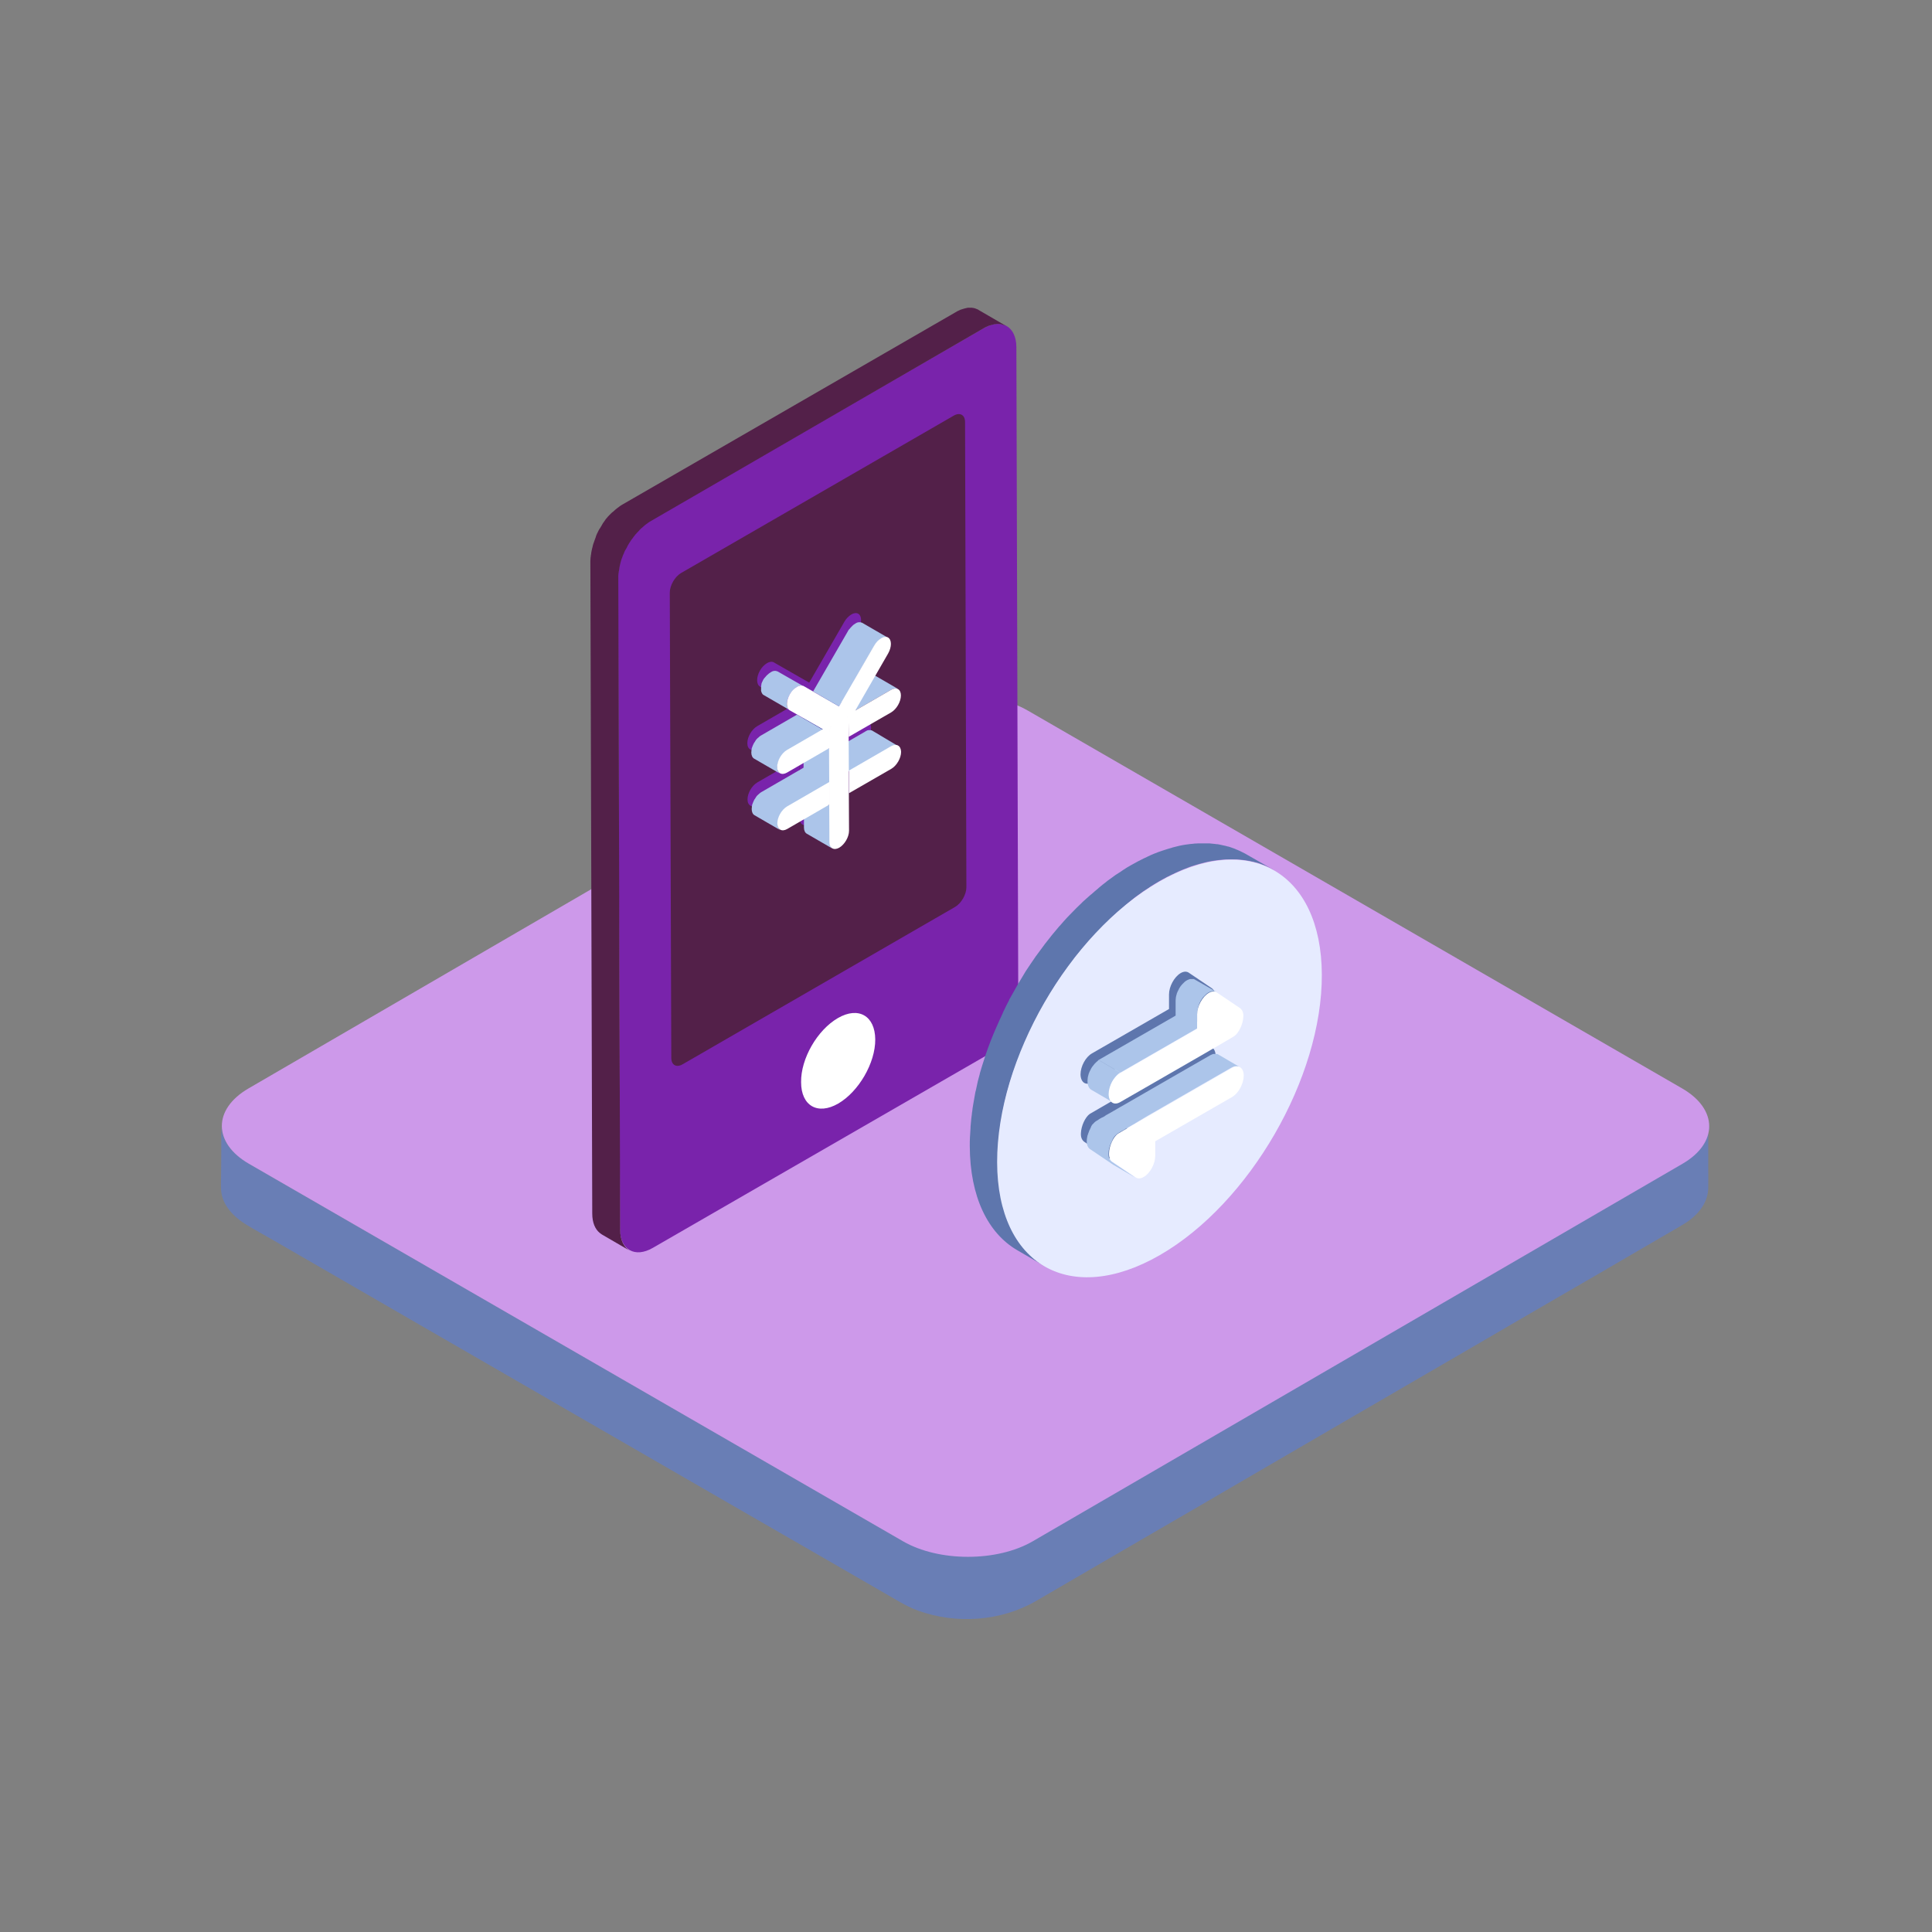 <!DOCTYPE svg PUBLIC "-//W3C//DTD SVG 1.1//EN" "http://www.w3.org/Graphics/SVG/1.1/DTD/svg11.dtd">
<!-- Uploaded to: SVG Repo, www.svgrepo.com, Transformed by: SVG Repo Mixer Tools -->
<svg width="800px" height="800px" viewBox="0 0 1024 1024" class="icon" version="1.1" xmlns="http://www.w3.org/2000/svg" fill="#000000">
<rect x="0" y="0" width="1024" height="1024" fill="#808080" stroke="none"/>
<g id="SVGRepo_bgCarrier" stroke-width="0"/>
<g id="SVGRepo_tracerCarrier" stroke-linecap="round" stroke-linejoin="round"/>
<g id="SVGRepo_iconCarrier">
<path d="M905.8 598.4c-1.1 11-11.2 16.5-19.8 21.5-8 4.6-16 9.3-23.9 13.9-12.8 7.4-25.5 14.8-38.3 22.2-16 9.3-31.9 18.6-47.9 27.8-17.6 10.2-35.2 20.5-52.9 30.7-17.7 10.3-35.4 20.6-53.2 30.9-16.3 9.5-32.5 18.9-48.8 28.4-13.3 7.7-26.5 15.4-39.8 23.1-8.7 5-17.4 10.1-26.1 15.1-6.6 3.8-12.8 7.6-20.3 9.8-19.5 5.6-41.1 3.7-58.7-6.5-6.3-3.7-12.7-7.3-19-11-11.6-6.7-23.1-13.3-34.7-20-15.2-8.8-30.4-17.6-45.6-26.3-17.3-10-34.7-20-52-30-17.9-10.3-35.8-20.7-53.7-31-16.9-9.8-33.8-19.5-50.8-29.3l-43.2-24.9c-10.3-6-20.7-11.9-31-17.9-4.7-2.7-9.4-5.4-14.1-8.2-7.4-4.3-14.7-11.1-14.7-20.3 0 8.4 0 16.8-0.1 25.3 0 3-0.2 6.1 0 9.2 0.6 8.1 7 14.4 13.7 18.4 4.1 2.5 8.3 4.8 12.5 7.2 10.8 6.2 21.6 12.5 32.4 18.7 15.6 9 31.1 18 46.7 27 18.5 10.7 37.1 21.4 55.6 32.1 19.3 11.2 38.6 22.3 58 33.5 18.4 10.6 36.7 21.2 55.1 31.8 15.3 8.8 30.5 17.6 45.8 26.4 10.3 6 20.7 11.9 31 17.9 6 3.4 11.9 7.3 18.4 9.7 20.3 7.4 44.1 5.8 62.8-5.1 7.1-4.1 14.2-8.3 21.3-12.4 13.1-7.6 26.2-15.2 39.2-22.8 17.1-9.9 34.1-19.8 51.2-29.8 19.1-11.1 38.2-22.2 57.2-33.3l57.3-33.3c17.1-10 34.2-19.9 51.4-29.9 13.3-7.7 26.6-15.4 39.9-23.2 7.3-4.3 14.7-8.5 22-12.8 2.2-1.3 4.5-2.6 6.6-4.1 5.6-4.2 10-10 10.1-17.3 0.1-3.7 0-7.3 0-11 0-7.3 0-14.7 0.1-22 0.4 0.8 0.4 1.3 0.3 1.8 0 0.3 0-0.2 0 0zM905.9 596.8z" fill="#697EB5"/>
<path d="M891.6 576.9c19 11 19.1 28.9 0.2 39.9L547.4 816.9c-18.9 11-49.8 11-68.8 0L131.9 616.8c-19-11-19.1-28.9-0.2-39.9l344.4-200.2c18.9-11 49.8-11 68.8 0l346.7 200.2z" fill="#cd99ea"/>
<path d="M521.3 174c9.5-5.5 17.3-1 17.4 9.9l1 345.8c0 10.9-7.7 24.4-17.2 29.9L346 661.4c-9.5 5.5-17.3 1-17.4-9.9l-1-345.8c0-10.9 7.7-24.4 17.3-29.9L521.3 174z" fill="#7923AB"/>
<path d="M505.5 220.3c3.3-1.9 6-0.4 6 3.4l0.7 246.6c0 3.8-2.7 8.5-6 10.4l-144.4 83.4c-3.3 1.9-6 0.4-6-3.4l-0.8-246.6c0-3.8 2.7-8.5 6-10.4l144.5-83.4z" fill="#532049"/>
<path d="M525.3 172.3c0.3-0.1 0.5-0.2 0.8-0.2 0.2-0.1 0.5-0.1 0.7-0.2 0.3-0.1 0.6-0.1 0.9-0.1 0.2 0 0.3 0 0.5-0.1h1.3c0.4 0 0.9 0.1 1.3 0.2 0.1 0 0.2 0 0.3 0.1 0.3 0.1 0.6 0.2 1 0.3 0.1 0 0.2 0.1 0.3 0.1 0.4 0.2 0.8 0.3 1.1 0.5l-14.8-8.6s-0.1 0-0.1-0.1c-0.3-0.2-0.6-0.3-0.9-0.4-0.1 0-0.1 0-0.2-0.1-0.1 0-0.2-0.1-0.3-0.1-0.2-0.1-0.3-0.1-0.5-0.2-0.2 0-0.3-0.1-0.5-0.1-0.1 0-0.2-0.1-0.3-0.1h-0.2c-0.3-0.1-0.7-0.1-1.1-0.1H513.1c-0.2 0-0.3 0-0.5 0.1-0.2 0-0.3 0-0.5 0.1-0.1 0-0.3 0.1-0.4 0.1-0.2 0-0.5 0.1-0.7 0.2-0.1 0-0.3 0-0.4 0.1-0.1 0-0.3 0.1-0.4 0.1-0.4 0.1-0.8 0.3-1.2 0.4-0.1 0.1-0.3 0.1-0.4 0.2-0.1 0-0.2 0.1-0.2 0.1-0.7 0.3-1.4 0.6-2.1 1.1L330.1 267.3c-0.6 0.3-1.1 0.7-1.6 1-0.2 0.1-0.3 0.3-0.5 0.4-0.4 0.3-0.7 0.5-1.1 0.8-0.2 0.2-0.4 0.3-0.6 0.5-0.3 0.3-0.7 0.6-1 0.9-0.2 0.2-0.4 0.4-0.6 0.5-0.1 0.1-0.2 0.2-0.4 0.3-0.1 0.1-0.2 0.3-0.4 0.4l-1.2 1.2c-0.1 0.1-0.2 0.3-0.4 0.4-0.1 0.1-0.2 0.2-0.3 0.4-0.2 0.3-0.5 0.5-0.7 0.8-0.1 0.2-0.3 0.3-0.4 0.5-0.1 0.2-0.2 0.3-0.3 0.5-0.2 0.2-0.3 0.4-0.5 0.7-0.1 0.1-0.2 0.3-0.3 0.4-0.2 0.3-0.4 0.5-0.5 0.8-0.1 0.2-0.2 0.3-0.3 0.5 0 0.1-0.1 0.1-0.1 0.2l-0.9 1.5s0 0.1-0.1 0.1c-0.1 0.1-0.1 0.2-0.2 0.3-0.2 0.4-0.4 0.7-0.6 1.1-0.1 0.2-0.2 0.3-0.2 0.5-0.1 0.2-0.2 0.4-0.3 0.5-0.1 0.2-0.2 0.3-0.2 0.5-0.2 0.4-0.4 0.8-0.5 1.2 0 0.1-0.1 0.2-0.1 0.3v0.1c-0.2 0.5-0.4 1-0.6 1.6 0 0.1-0.1 0.2-0.1 0.3-0.1 0.2-0.1 0.4-0.2 0.6-0.1 0.3-0.2 0.5-0.3 0.8-0.1 0.2-0.1 0.4-0.2 0.6-0.1 0.2-0.1 0.5-0.2 0.7 0 0.2-0.1 0.3-0.1 0.5-0.1 0.3-0.1 0.5-0.2 0.8-0.1 0.3-0.2 0.6-0.2 0.9 0 0.1-0.1 0.2-0.1 0.3 0 0.2-0.1 0.4-0.1 0.6-0.1 0.5-0.2 0.9-0.2 1.4 0 0.1-0.1 0.3-0.1 0.4 0 0.3-0.1 0.6-0.1 0.8 0 0.2 0 0.4-0.1 0.6 0 0.6-0.1 1.3-0.1 1.9l1 345.8c0 4.8 1.5 8.3 4 10.3 0.4 0.3 0.7 0.5 1.1 0.8l14.8 8.6c-3.1-1.8-5.1-5.6-5.1-11.1l-1-345.8c0-0.6 0-1.3 0.1-1.9 0-0.2 0-0.4 0.1-0.6 0-0.4 0.1-0.8 0.2-1.2 0.1-0.4 0.1-0.9 0.2-1.4 0.1-0.3 0.1-0.6 0.2-1 0.1-0.3 0.1-0.6 0.2-0.9l0.3-1.2c0.1-0.2 0.1-0.5 0.2-0.7 0.1-0.5 0.3-0.9 0.5-1.4 0.1-0.2 0.1-0.4 0.2-0.6 0.2-0.6 0.5-1.3 0.8-1.9 0-0.1 0.1-0.2 0.1-0.3 0.2-0.6 0.5-1.1 0.8-1.6 0.1-0.2 0.2-0.3 0.3-0.5 0.3-0.5 0.6-1.1 0.8-1.6 0.1-0.1 0.1-0.2 0.2-0.3 0.3-0.6 0.7-1.2 1.1-1.8 0.1-0.2 0.2-0.3 0.3-0.5l0.9-1.2c0.2-0.2 0.3-0.4 0.5-0.7 0.3-0.3 0.5-0.7 0.8-1 0.2-0.3 0.4-0.6 0.7-0.8 0.2-0.3 0.4-0.5 0.7-0.8 0.4-0.4 0.8-0.8 1.1-1.2l0.7-0.7c0.2-0.2 0.4-0.4 0.6-0.5 0.3-0.3 0.7-0.6 1-0.9 0.2-0.2 0.4-0.3 0.6-0.5 0.4-0.3 0.7-0.6 1.1-0.8 0.2-0.1 0.3-0.3 0.5-0.4 0.5-0.4 1.1-0.7 1.6-1L521.3 174c0.7-0.4 1.4-0.8 2.2-1.1 0.2-0.1 0.5-0.2 0.7-0.3 0.3-0.1 0.7-0.2 1.1-0.3z" fill="#532049"/>
<path d="M444.1 539.6c10.9-6.3 19.7-1.2 19.8 11.3s-8.8 27.7-19.6 34c-10.9 6.3-19.7 1.2-19.7-11.3-0.2-12.5 8.6-27.7 19.5-34z" fill="#FFFFFF"/>
<path d="M456.5 382.9l-22.4 12.9v12l22.4-12.9c2.9-1.7 5.2-5.7 5.2-9s-2.3-4.6-5.2-3z" fill="#7923AB"/>
<path d="M434.1 370.2v7.7l22.4-12.9c2.9-1.7 5.2-5.7 5.2-9s-2.3-4.6-5.2-3l-19 11 17.4-30.2c2-3.5 2-7.3 0-8.5-1-0.6-2.4-0.4-3.7 0.4-1.3 0.8-2.7 2.1-3.7 3.9l-18.6 32.2-18.7-10.7c-1-0.6-2.4-0.4-3.7 0.4-1.3 0.8-2.7 2.1-3.7 3.9-2 3.5-2 7.3 0 8.5l17.5 10-19 11c-2.9 1.7-5.2 5.7-5.2 9s2.4 4.6 5.2 3l22.3-12.9 0.1 18v12l0.1 19.7c0 3.3 2.4 4.6 5.2 3 2.9-1.7 5.2-5.7 5.2-9l-0.1-19.7v-12l-0.1-18 0.1-7.8z m-10.4 6c0-1.7 0.6-3.5 1.5-5.1-1 1.6-1.5 3.4-1.5 5.1z m8.9-9.4c0.7 0.4 1.2 1.2 1.4 2.2-0.2-1-0.7-1.8-1.4-2.2z" fill="#7923AB"/>
<path d="M401.4 414.7c-2.9 1.7-5.2 5.7-5.2 9s2.4 4.6 5.2 3l22.3-12.9v-12l-22.3 12.9z" fill="#7923AB"/>
<path d="M450 420.4l-13.8-8v-12l13.8 8zM439.6 426.4l-13.8-8v-12l13.7 8.1zM449.9 390.5l-13.8-8v-7.8l13.8 8.1z" fill="#7923AB"/>
<path d="M449.9 382.8l-13.8-8c0-1.7-0.6-2.8-1.5-3.4l13.8 8c0.9 0.5 1.5 1.7 1.5 3.4" fill="#212185"/>
<path d="M449 379l-13.8-8 4.2-2.4 13.8 8z" fill="#3737DB"/>
<path d="M449.9 382.8l-13.8-8c0-1.7-0.6-2.8-1.5-3.4l13.8 8c0.9 0.5 1.5 1.7 1.5 3.4" fill="#212185"/>
<path d="M448.4 379.4l-13.8-8 0.6-0.4 13.8 8z" fill="#3737DB"/>
<path d="M449 379l-13.8-8c-0.1-1.4-0.6-2.5-1.5-3l13.8 8c0.9 0.6 1.4 1.7 1.5 3" fill="#212185"/>
<path d="M439.5 396.5l-13.8-8v-7.7l13.8 8z" fill="#7923AB"/>
<path d="M444.7 379.8l-13.8-8c0.2-0.1 0.5-0.3 0.7-0.4l13.8 8c-0.2 0.1-0.5 0.2-0.7 0.4" fill="#3333CC"/>
<path d="M445.4 379.4l-13.8-8c0.2-0.1 0.4-0.2 0.6-0.2l13.8 8c-0.2 0.1-0.4 0.1-0.6 0.2" fill="#3232C7"/>
<path d="M446 379.2l-13.8-8c0.2 0 0.3-0.1 0.5-0.1l13.8 8c-0.2 0-0.3 0.1-0.5 0.1" fill="#3131C2"/>
<path d="M446.5 379.1l-13.8-8h0.4l13.8 8h-0.4" fill="#2F2FBD"/>
<path d="M446.9 379.1l-13.8-8h0.3l13.8 8h-0.3" fill="#2E2EB8"/>
<path d="M447.2 379.1l-13.8-8h0.3l13.8 8h-0.3" fill="#2D2DB3"/>
<path d="M447.5 379.1l-13.8-8c0.1 0 0.2 0 0.3 0.1l13.8 8c-0.1-0.1-0.2-0.1-0.3-0.1" fill="#2C2CAD"/>
<path d="M447.8 379.2l-13.8-8c0.1 0 0.2 0.1 0.3 0.1l13.8 8c-0.1-0.1-0.2-0.1-0.3-0.1" fill="#2A2AA8"/>
<path d="M448.1 379.3l-13.8-8c0.1 0 0.2 0.1 0.3 0.1l13.8 8c-0.1-0.1-0.2-0.1-0.3-0.1" fill="#2929A3"/>
<path d="M448.3 379.4l-13.8-8 13.8 8c0.1 0 0.1 0 0 0" fill="#28289E"/>
<path d="M439.5 388.8l-13.8-8c0-0.3 0-0.7 0.1-1l13.8 8c-0.1 0.3-0.1 0.6-0.1 1" fill="#212185"/>
<path d="M439.5 387.8l-13.8-8c0-0.2 0.1-0.5 0.1-0.7l13.8 8c0 0.2 0 0.4-0.1 0.7" fill="#23238A"/>
<path d="M439.7 387l-13.8-8c0-0.2 0.1-0.4 0.1-0.6l13.8 8c0 0.2-0.1 0.4-0.1 0.6" fill="#24248F"/>
<path d="M439.8 386.4l-13.8-8c0-0.2 0.1-0.4 0.2-0.5l13.8 8c-0.1 0.2-0.1 0.4-0.2 0.5" fill="#252594"/>
<path d="M440 385.9l-13.8-8c0.1-0.2 0.1-0.3 0.2-0.5l13.8 8c-0.1 0.2-0.2 0.3-0.2 0.5" fill="#262699"/>
<path d="M440.2 385.4l-13.8-8c0.1-0.2 0.1-0.3 0.2-0.5l13.8 8c-0.1 0.2-0.2 0.4-0.2 0.5" fill="#28289E"/>
<path d="M440.3 384.9l-13.8-8c0.1-0.2 0.1-0.3 0.2-0.5l13.8 8c0 0.2-0.1 0.4-0.2 0.5" fill="#2929A3"/>
<path d="M440.6 384.5l-13.8-8c0.1-0.1 0.1-0.3 0.2-0.4l13.8 8c-0.1 0.1-0.2 0.2-0.2 0.4" fill="#2A2AA8"/>
<path d="M440.8 384.1l-13.8-8c0.1-0.1 0.1-0.3 0.2-0.4l13.8 8c-0.1 0.1-0.2 0.2-0.2 0.4" fill="#2C2CAD"/>
<path d="M441 383.6l-13.8-8c0.1-0.1 0.2-0.3 0.3-0.4l13.8 8c-0.1 0.1-0.2 0.3-0.3 0.4" fill="#2D2DB3"/>
<path d="M441.3 383.2l-13.8-8c0.1-0.2 0.2-0.3 0.3-0.5l13.8 8c-0.1 0.2-0.2 0.3-0.3 0.5" fill="#2E2EB8"/>
<path d="M441.6 382.7l-13.8-8c0.1-0.2 0.2-0.3 0.3-0.5l13.8 8c-0.1 0.2-0.2 0.4-0.3 0.5" fill="#2F2FBD"/>
<path d="M441.9 382.2l-13.8-8c0.1-0.2 0.3-0.3 0.4-0.5l13.8 8c-0.1 0.2-0.2 0.4-0.4 0.5" fill="#3131C2"/>
<path d="M442.4 381.7l-13.8-8 0.6-0.6 13.8 8c-0.3 0.2-0.4 0.4-0.6 0.6" fill="#3232C7"/>
<path d="M442.9 381.1l-13.8-8c0.5-0.5 1.1-1 1.7-1.4l13.8 8c-0.5 0.4-1.1 0.9-1.7 1.4" fill="#3333CC"/>
<path d="M444.7 374.4l-13.8-8 2.8 1.6 13.8 8z" fill="#28289E"/>
<path d="M436.1 386.5l-13.8-8 4.9-2.9 13.8 8.1z" fill="#3737DB"/>
<path d="M462.2 387.2c0-0.1 0-0.1 0 0-0.1-0.1-0.2-0.1-0.3-0.1-0.1 0-0.2-0.1-0.3-0.1h-0.2-0.7-0.1H460.3c-0.1 0-0.3 0.1-0.5 0.1-0.1 0-0.1 0-0.2 0.1-0.1 0-0.1 0-0.2 0.1-0.1 0-0.2 0-0.2 0.1-0.2 0.1-0.5 0.2-0.7 0.4l-19 11v-2l-10.3-6 7-4-13.8-8-19 11c-0.3 0.2-0.7 0.4-1 0.7l-0.3 0.3c-0.2 0.1-0.3 0.3-0.5 0.4l-0.2 0.2-0.2 0.2-0.2 0.2c-0.1 0.2-0.3 0.3-0.4 0.5 0 0.1-0.1 0.1-0.1 0.2 0 0 0 0.1-0.1 0.1 0 0.1-0.1 0.1-0.1 0.2-0.1 0.1-0.2 0.3-0.3 0.5-0.1 0.1-0.2 0.3-0.3 0.4-0.1 0.1-0.1 0.3-0.2 0.4-0.1 0.1-0.2 0.3-0.2 0.4-0.1 0.1-0.1 0.3-0.2 0.4-0.1 0.2-0.1 0.3-0.2 0.5s-0.1 0.3-0.2 0.5c0 0.1 0 0.2-0.1 0.2v0.1c0 0.1 0 0.1-0.1 0.2-0.1 0.2-0.1 0.4-0.1 0.6 0 0.1 0 0.2-0.1 0.4v0.4c0 0.3-0.1 0.7-0.1 1 0 1.6 0.6 2.8 1.5 3.3l13.8 8c-0.9-0.5-1.5-1.7-1.5-3.3 0-0.4 0-0.8 0.1-1.2v-0.2c0.1-0.4 0.2-0.8 0.3-1.1v-0.1c0.1-0.4 0.3-0.8 0.5-1.2l0.6-1.2c0.2-0.4 0.5-0.8 0.7-1.1 0 0 0-0.1 0.1-0.1 0.2-0.3 0.5-0.6 0.8-0.9l0.2-0.2c0.2-0.2 0.4-0.4 0.7-0.6l0.3-0.3c0.3-0.3 0.6-0.5 1-0.7l8.6-5v14l5.1 2.9-5.1-2.9-22.3 12.9c-0.3 0.2-0.7 0.4-1 0.7l-0.3 0.3c-0.2 0.1-0.3 0.3-0.5 0.4l-0.2 0.2-0.2 0.2-0.2 0.2c-0.1 0.2-0.3 0.3-0.4 0.5 0 0.1-0.1 0.1-0.1 0.2 0 0 0 0.1-0.1 0.1 0 0.1-0.1 0.1-0.1 0.2-0.1 0.1-0.2 0.3-0.3 0.5-0.1 0.1-0.2 0.3-0.3 0.4-0.1 0.1-0.1 0.2-0.2 0.4-0.1 0.1-0.2 0.3-0.2 0.4-0.1 0.1-0.1 0.3-0.2 0.4-0.1 0.2-0.1 0.3-0.2 0.5s-0.1 0.3-0.2 0.5c0 0.1 0 0.2-0.1 0.2v0.1c0 0.1 0 0.1-0.1 0.2-0.1 0.2-0.1 0.4-0.1 0.6 0 0.1 0 0.2-0.1 0.4v0.4c0 0.3-0.1 0.7-0.1 1 0 1.6 0.6 2.8 1.5 3.3l13.8 8c-0.9-0.5-1.5-1.7-1.5-3.3 0-0.4 0-0.8 0.1-1.2v-0.2c0.1-0.4 0.2-0.8 0.3-1.1v-0.1c0.1-0.4 0.3-0.8 0.5-1.2l0.6-1.2c0.2-0.4 0.5-0.8 0.7-1.1 0 0 0-0.1 0.1-0.1 0.2-0.3 0.5-0.6 0.8-0.9l0.2-0.2c0.2-0.2 0.4-0.4 0.7-0.6l0.3-0.3c0.3-0.3 0.6-0.5 1-0.7l8.6-5v15.7c0 1.6 0.6 2.8 1.5 3.3l13.8 8c-0.9-0.5-1.5-1.7-1.5-3.3l-0.1-19.7-10.4-6 10.3-6v-12.1l10.5 6.1 22.4-12.9c0.3-0.2 0.6-0.3 1-0.4 0.1 0 0.1 0 0.2-0.1 0.3-0.1 0.6-0.2 0.9-0.2h0.9c0.3 0.1 0.5 0.2 0.7 0.3l-14.1-8.4zM403.5 366.5c0 0.1 0.1 0.3 0.1 0.4l0.3 0.6c0.1 0.1 0.1 0.2 0.2 0.3 0.2 0.3 0.4 0.5 0.7 0.6l13.8 8c-0.3-0.2-0.5-0.4-0.7-0.6-0.1-0.1-0.1-0.2-0.2-0.3l-0.3-0.6c0-0.1-0.1-0.3-0.1-0.4-0.1-0.2-0.1-0.5-0.1-0.8v-0.4-0.9-0.4-0.2c0.1-0.4 0.1-0.7 0.3-1.1v-0.1c0.1-0.4 0.3-0.8 0.5-1.3 0.2-0.4 0.4-0.9 0.7-1.3 0.2-0.4 0.5-0.8 0.8-1.2 0 0 0-0.1 0.1-0.1 0.3-0.3 0.5-0.6 0.8-0.9l0.2-0.2 0.6-0.6 0.3-0.3c0.3-0.2 0.6-0.5 0.9-0.6 0.3-0.2 0.6-0.3 0.9-0.4 0.1 0 0.1 0 0.2-0.1 0.3-0.1 0.6-0.2 0.8-0.2h1c0.3 0.1 0.6 0.1 0.8 0.3l18.7 10.7 1.2-2.1 7.3 4.3 19-11c0.3-0.2 0.6-0.3 1-0.4 0.1 0 0.1 0 0.2-0.1 0.3-0.1 0.6-0.2 0.9-0.2h0.9c0.3 0.1 0.5 0.2 0.8 0.3l-13.8-8c-0.1 0-0.2-0.1-0.3-0.1-0.1 0-0.2-0.1-0.3-0.1h-0.2-0.7-0.1H460.4c-0.1 0-0.3 0.1-0.5 0.1-0.1 0-0.1 0-0.2 0.1-0.1 0-0.1 0-0.2 0.1-0.1 0-0.2 0-0.2 0.1-0.2 0.1-0.5 0.2-0.7 0.4l-6.1 3.5 10.9-18.9c0.2-0.4 0.5-0.8 0.8-1.2 0 0 0-0.1 0.1-0.1 0.3-0.3 0.5-0.6 0.8-0.9l0.2-0.2 0.6-0.6 0.3-0.3c0.3-0.2 0.6-0.5 0.9-0.6 0.3-0.2 0.6-0.3 0.9-0.4 0.1 0 0.1 0 0.2-0.1 0.3-0.1 0.6-0.2 0.8-0.2h1c0.3 0.1 0.6 0.1 0.8 0.3l-13.8-8c-0.1 0-0.2-0.1-0.3-0.1-0.1 0-0.2-0.1-0.3-0.1-0.1 0-0.2 0-0.3-0.1h-0.8-0.1-0.1c-0.2 0-0.3 0.1-0.5 0.1-0.1 0-0.2 0.1-0.3 0.1-0.1 0-0.1 0-0.2 0.1-0.1 0-0.1 0-0.2 0.1-0.2 0.1-0.5 0.2-0.7 0.4l-0.9 0.6-0.3 0.3c-0.2 0.1-0.3 0.3-0.5 0.5l-0.1 0.1-0.2 0.2-0.3 0.3c-0.1 0.2-0.3 0.3-0.4 0.5l-0.1 0.1s0 0.1-0.1 0.1c-0.1 0.1-0.1 0.2-0.2 0.2-0.1 0.1-0.2 0.3-0.3 0.4-0.1 0.1-0.2 0.3-0.3 0.4v0.1l-18.6 32.2-18.7-10.7c-0.1 0-0.2-0.1-0.3-0.1-0.1 0-0.2-0.1-0.3-0.1-0.1 0-0.2 0-0.3-0.1h-0.8-0.1-0.1c-0.2 0-0.3 0.1-0.5 0.1-0.1 0-0.2 0.1-0.3 0.1-0.1 0-0.1 0-0.2 0.1-0.1 0-0.1 0-0.2 0.1-0.2 0.1-0.5 0.2-0.7 0.4l-0.9 0.6-0.3 0.3c-0.2 0.1-0.3 0.3-0.5 0.4l-0.1 0.1-0.2 0.2-0.3 0.3c-0.1 0.2-0.3 0.3-0.4 0.5l-0.1 0.1s0 0.1-0.1 0.1c-0.1 0.1-0.1 0.2-0.2 0.2-0.1 0.1-0.2 0.3-0.3 0.4-0.1 0.1-0.2 0.3-0.3 0.4-0.1 0.1-0.2 0.3-0.2 0.4-0.1 0.1-0.2 0.3-0.2 0.4-0.1 0.1-0.1 0.3-0.2 0.4-0.1 0.1-0.1 0.3-0.2 0.4-0.1 0.2-0.1 0.3-0.2 0.5 0 0.1-0.1 0.2-0.1 0.3v0.2c-0.1 0.2-0.1 0.4-0.1 0.6 0 0.1 0 0.3-0.1 0.4v1.9c-0.1 0.5 0 0.8 0.1 1z" fill="#ACC5EA"/>
<path d="M472.3 395.5L450 408.4v12l22.4-12.9c2.9-1.7 5.2-5.7 5.2-9-0.1-3.3-2.4-4.6-5.3-3z" fill="#FFFFFF"/>
<path d="M449.9 382.8v7.7l22.4-12.9c2.9-1.7 5.2-5.7 5.2-9s-2.3-4.6-5.2-3l-19 11 17.4-30.2c2-3.5 2-7.3 0-8.5-1-0.6-2.4-0.4-3.7 0.4-1.3 0.8-2.7 2.1-3.7 3.9l-18.6 32.2-18.7-10.7c-1-0.6-2.4-0.4-3.7 0.4-1.3 0.8-2.7 2.1-3.7 3.9-2 3.5-2 7.3 0 8.5l17.5 10-19 11c-2.9 1.7-5.2 5.7-5.2 9s2.4 4.6 5.2 3l22.3-12.9 0.1 18v12l0.1 19.7c0 3.3 2.4 4.6 5.2 3 2.9-1.7 5.2-5.7 5.2-9l-0.1-19.7v-12l-0.1-18 0.1-7.8z m-10.4 6c0-1.7 0.6-3.5 1.5-5.1-0.9 1.6-1.5 3.4-1.5 5.1z m8.9-9.4c0.7 0.4 1.2 1.2 1.4 2.2-0.2-1-0.7-1.8-1.4-2.2z" fill="#FFFFFF"/>
<path d="M417.2 427.4c-2.9 1.7-5.2 5.7-5.2 9s2.4 4.6 5.2 3l22.3-12.9v-12l-22.3 12.9z" fill="#FFFFFF"/>
<path d="M660.6 452.8c-0.2-0.1-0.3-0.2-0.5-0.3l-2.4-1.2-0.6-0.3c-0.5-0.2-0.9-0.4-1.4-0.6-0.3-0.1-0.6-0.2-0.9-0.4-0.3-0.1-0.5-0.2-0.8-0.3-0.9-0.3-1.9-0.7-2.9-1h-0.2c-0.9-0.3-1.9-0.5-2.9-0.7-0.3-0.1-0.6-0.1-0.9-0.2-0.3-0.1-0.6-0.1-0.9-0.2-0.5-0.1-1.1-0.2-1.7-0.2-0.2 0-0.4-0.1-0.7-0.1-0.9-0.1-1.9-0.2-2.9-0.3H635.2c-0.5 0-1.1 0.1-1.6 0.1-0.4 0-0.8 0-1.1 0.1-1.2 0.1-2.3 0.2-3.5 0.4h-0.1c-1.3 0.2-2.6 0.4-3.9 0.7l-1.2 0.3-2.4 0.6c-0.1 0-0.2 0.1-0.2 0.1-1.5 0.4-3.1 0.9-4.6 1.4l-0.9 0.3c-1.3 0.4-2.5 0.9-3.8 1.4-0.2 0.1-0.3 0.1-0.5 0.2-1 0.4-2.1 0.9-3.1 1.4-0.1 0.1-0.3 0.1-0.4 0.2-1.2 0.5-2.3 1.1-3.5 1.7-0.3 0.2-0.7 0.4-1 0.5-1.3 0.7-2.6 1.4-4 2.2-1.4 0.8-2.8 1.6-4.1 2.5-0.4 0.3-0.9 0.6-1.3 0.9-0.9 0.6-1.8 1.2-2.8 1.8-0.5 0.4-1 0.7-1.5 1.1-0.8 0.6-1.7 1.2-2.5 1.8l-1.5 1.2c-0.8 0.6-1.7 1.3-2.5 2-0.5 0.4-1 0.8-1.4 1.2-1 0.8-1.9 1.6-2.8 2.4-0.3 0.3-0.7 0.6-1.1 0.9-1.3 1.1-2.5 2.3-3.8 3.4-0.3 0.2-0.5 0.5-0.8 0.8-0.8 0.8-1.7 1.6-2.5 2.4l-0.4 0.4c-1.5 1.5-2.9 3-4.4 4.5-0.1 0.1-0.1 0.2-0.2 0.2-1.4 1.5-2.7 3-4 4.5l-0.4 0.4-1.5 1.8c-0.5 0.6-1.1 1.3-1.6 1.9-0.7 0.8-1.3 1.6-2 2.5-0.5 0.6-1 1.3-1.5 1.9-0.1 0.1-0.2 0.2-0.3 0.4-0.2 0.2-0.3 0.4-0.5 0.6-1.6 2.1-3.2 4.3-4.8 6.5-0.2 0.2-0.3 0.4-0.5 0.7-0.1 0.1-0.1 0.2-0.2 0.3-1.5 2.1-2.9 4.3-4.4 6.5-0.1 0.2-0.3 0.4-0.4 0.6-0.2 0.3-0.4 0.6-0.6 1-1.1 1.8-2.2 3.6-3.3 5.5-0.2 0.3-0.4 0.6-0.5 0.9-0.1 0.1-0.1 0.2-0.2 0.3-1.2 2.1-2.4 4.2-3.6 6.4-0.1 0.2-0.2 0.3-0.3 0.5-0.2 0.4-0.4 0.7-0.5 1.1-0.9 1.7-1.8 3.4-2.6 5.2-0.2 0.4-0.4 0.7-0.5 1.1-0.1 0.2-0.2 0.4-0.3 0.7-1 2.2-2.1 4.4-3 6.6 0 0.1-0.1 0.1-0.1 0.2-0.1 0.2-0.2 0.5-0.3 0.7-0.9 2-1.7 4-2.5 6-0.1 0.3-0.3 0.6-0.4 1-0.1 0.3-0.2 0.5-0.3 0.8-0.9 2.4-1.8 4.8-2.6 7.2v0.1c-0.5 1.6-1 3.2-1.5 4.7-0.1 0.4-0.3 0.9-0.4 1.3-0.3 0.9-0.5 1.8-0.8 2.7-0.1 0.3-0.1 0.6-0.2 0.9-0.2 0.7-0.4 1.5-0.6 2.2-0.3 1-0.5 2-0.7 3-0.2 0.8-0.3 1.5-0.5 2.3-0.1 0.5-0.2 1-0.4 1.6-0.1 0.4-0.1 0.7-0.2 1.1-0.2 1.1-0.4 2.3-0.6 3.4-0.1 0.8-0.3 1.6-0.4 2.3-0.2 1.2-0.4 2.3-0.5 3.5-0.1 0.5-0.2 1.1-0.2 1.6 0 0.2-0.1 0.5-0.1 0.7-0.1 0.5-0.1 1.1-0.2 1.6l-0.3 3.3c-0.1 0.6-0.1 1.1-0.1 1.7-0.1 1.1-0.1 2.2-0.2 3.3 0 0.5-0.1 1-0.1 1.5-0.1 1.6-0.1 3.2-0.1 4.7 0.1 27.1 9.7 46.2 25.1 55.2l14.8 8.6c-15.5-9-25-28.1-25.1-55.2 0-1.6 0-3.1 0.1-4.7 0-0.5 0-1 0.1-1.5 0.1-1.1 0.1-2.2 0.2-3.3 0-0.6 0.1-1.1 0.1-1.7l0.3-3.3c0.1-0.5 0.1-1.1 0.2-1.6 0.1-0.8 0.2-1.6 0.3-2.3 0.2-1.2 0.3-2.3 0.5-3.5 0.1-0.8 0.3-1.6 0.4-2.3 0.2-1.1 0.4-2.2 0.6-3.4l0.6-2.7c0.2-0.8 0.3-1.5 0.5-2.3 0.2-1 0.5-2 0.7-3 0.2-0.7 0.4-1.5 0.6-2.2 0.3-1.2 0.7-2.4 1-3.6 0.1-0.4 0.3-0.9 0.4-1.3 0.5-1.6 1-3.3 1.6-4.9 0.8-2.4 1.7-4.8 2.6-7.2 0.2-0.6 0.5-1.2 0.7-1.8 0.8-2 1.6-4 2.5-6 0.1-0.3 0.2-0.6 0.4-0.9l3-6.6c0.3-0.6 0.6-1.1 0.8-1.7 0.8-1.7 1.7-3.5 2.6-5.2 0.3-0.5 0.5-1.1 0.8-1.6 1.2-2.2 2.3-4.3 3.6-6.4 0.2-0.4 0.5-0.8 0.7-1.2 1.1-1.8 2.2-3.7 3.3-5.5 0.3-0.5 0.7-1.1 1-1.6 1.4-2.2 2.9-4.4 4.4-6.5 0.2-0.3 0.5-0.6 0.7-1 1.6-2.2 3.2-4.4 4.8-6.5 0.2-0.3 0.5-0.7 0.7-1 0.5-0.7 1-1.3 1.6-2 0.7-0.8 1.3-1.6 2-2.4 0.5-0.7 1.1-1.3 1.6-1.9 0.6-0.8 1.3-1.5 1.9-2.2 1.3-1.5 2.7-3 4.1-4.5 0.1-0.1 0.1-0.2 0.2-0.2 1.4-1.5 2.9-3 4.4-4.5 0.9-0.9 1.9-1.8 2.8-2.8 0.3-0.2 0.5-0.5 0.8-0.8 1.3-1.2 2.5-2.3 3.8-3.4 0.3-0.3 0.7-0.6 1-0.9 0.9-0.8 1.9-1.6 2.8-2.4 0.5-0.4 1-0.8 1.4-1.2 0.8-0.7 1.7-1.3 2.5-2l1.5-1.2c0.8-0.6 1.7-1.2 2.5-1.8 0.5-0.4 1-0.7 1.5-1.1 0.9-0.6 1.8-1.2 2.8-1.8 0.4-0.3 0.9-0.6 1.3-0.9 1.4-0.9 2.7-1.7 4.1-2.5 1.3-0.8 2.7-1.5 4-2.2 0.3-0.2 0.7-0.4 1-0.5 1.2-0.6 2.3-1.2 3.5-1.7 0.1-0.1 0.3-0.1 0.4-0.2 1.2-0.6 2.4-1.1 3.6-1.6 1.3-0.5 2.5-1 3.8-1.5l0.9-0.3c1.6-0.5 3.1-1 4.6-1.4 0.9-0.2 1.8-0.5 2.7-0.7 0.4-0.1 0.8-0.2 1.3-0.3 1.3-0.3 2.6-0.5 3.9-0.7h0.1c1.2-0.2 2.3-0.3 3.5-0.4 0.4 0 0.8-0.1 1.1-0.1 0.8-0.1 1.7-0.1 2.5-0.1h4.5c1.1 0.1 2.2 0.2 3.2 0.3 0.2 0 0.4 0.1 0.7 0.1 0.9 0.1 1.7 0.3 2.6 0.4 0.3 0.1 0.6 0.1 0.9 0.2 1 0.2 1.9 0.4 2.9 0.7h0.2c1 0.3 2 0.6 2.9 1 0.3 0.1 0.5 0.2 0.8 0.3 0.8 0.3 1.5 0.6 2.3 1l0.6 0.3c1 0.5 1.9 1 2.8 1.5l-14.9-8.5z" fill="#5E76AD"/>
<path d="M614.2 467.4c47.5-27.4 86.2-5.4 86.4 49.2 0.2 54.6-38.3 121.2-85.8 148.6-47.5 27.4-86.2 5.4-86.3-49.2s38.1-121.1 85.7-148.6z" fill="#E6EBFF"/>
<path d="M593.3 581.3c17.9-10.4 43.5-25 44.8-25.8 3.4-2 6.2-0.1 6.2 4.1 0 4.2-2.7 9.3-6.1 11.3l-40.8 23.5v7.7c0 4.2-2.7 9.3-6.1 11.2-1.7 1-3.2 1-4.3 0.2l-12.3-8.3c-1.1-0.8-1.9-2.2-1.8-4.4 0.1-4 2.3-8.7 4.7-10.4 0 0 6.7-3.9 15.7-9.1zM625.7 515.8c1.7-1 3.2-1 4.3-0.3l12.3 8.3c1.1 0.8 1.9 2.2 1.8 4.4-0.1 4-2.4 8.7-4.7 10.4 0 0.1-6.8 4-15.7 9.2-17.9 10.4-43.5 25-44.8 25.8-3.4 2-6.1 0.1-6.2-4.1 0-4.3 2.7-9.3 6.1-11.2l40.8-23.5v-7.7c0-4.3 2.8-9.3 6.1-11.3z" fill="#5E76AD"/>
<path d="M603 615.1l-10.8-6.3c-0.1 0-0.1-0.1-0.2-0.1l10.8 6.3c0.1 0 0.1 0.1 0.2 0.1" fill="#858585"/>
<path d="M645.7 558.9c-0.1-0.1-0.2-0.1-0.4-0.2-0.1 0-0.2-0.1-0.3-0.1h-0.2-0.1-0.9-0.1-0.4c-0.2 0-0.3 0.1-0.5 0.1-0.1 0-0.1 0-0.2 0.1-0.1 0-0.1 0-0.2 0.1-0.1 0-0.2 0.1-0.3 0.1-0.3 0.1-0.5 0.2-0.8 0.4-1.3 0.8-26.9 15.4-44.8 25.8-2.1 1.2-4.1 2.3-5.9 3.4-0.1 0-0.1 0.1-0.2 0.1-0.2 0.1-0.3 0.2-0.5 0.3-0.8 0.5-1.6 0.9-2.3 1.3-0.2 0.1-0.3 0.2-0.5 0.3l-0.6 0.3c-0.2 0.1-0.4 0.3-0.6 0.4-0.2 0.1-0.3 0.2-0.4 0.3-0.2 0.1-0.4 0.2-0.5 0.3l-0.6 0.3c-0.1 0.1-0.2 0.1-0.3 0.1-0.2 0.1-0.5 0.3-0.7 0.4-0.1 0-0.1 0.1-0.2 0.1-0.2 0.1-0.4 0.2-0.5 0.3-0.1 0.1-0.2 0.1-0.3 0.2-0.2 0.1-0.3 0.2-0.4 0.3-0.1 0-0.1 0.1-0.2 0.1-0.1 0.1-0.2 0.1-0.3 0.2-0.1 0-0.1 0.1-0.2 0.1-0.1 0.1-0.2 0.1-0.2 0.1l-0.1 0.1c-0.1 0-0.1 0.1-0.1 0.1h-0.1c-0.2 0.2-0.5 0.4-0.7 0.6l-0.1 0.1-0.1 0.1-0.2 0.2c-0.1 0.1-0.2 0.3-0.4 0.4-0.1 0.1-0.1 0.2-0.2 0.2 0 0 0 0.1-0.1 0.1l-0.1 0.1c-0.1 0.2-0.2 0.3-0.3 0.5-0.1 0.2-0.2 0.3-0.3 0.5v0.2c-0.1 0.1-0.2 0.3-0.2 0.4l-0.3 0.6c0 0.1-0.1 0.2-0.1 0.3 0 0 0 0.1-0.1 0.1 0 0.1-0.1 0.2-0.1 0.2-0.1 0.2-0.2 0.5-0.3 0.7 0 0.1-0.1 0.2-0.1 0.4 0 0.1 0 0.1-0.1 0.2 0 0.1-0.1 0.1-0.1 0.2l-0.3 0.9c0 0.1 0 0.2-0.1 0.2 0 0.1 0 0.2-0.1 0.3 0 0.2-0.1 0.3-0.1 0.5s-0.1 0.4-0.1 0.6c0 0.1-0.1 0.3-0.1 0.4v0.2c-0.1 0.4-0.1 0.8-0.1 1.2-0.1 2.2 0.7 3.7 1.8 4.4l12.3 8.3 11.5 6.7-12.3-8.3c-1.1-0.8-1.9-2.2-1.8-4.4 0-0.5 0.1-0.9 0.1-1.4 0-0.1 0-0.3 0.1-0.4 0.1-0.4 0.1-0.7 0.2-1.1 0-0.1 0-0.2 0.1-0.3 0.1-0.4 0.3-0.9 0.4-1.3 0-0.1 0-0.1 0.1-0.2 0.2-0.4 0.3-0.9 0.5-1.3 0 0 0-0.1 0.1-0.1 0.2-0.4 0.4-0.9 0.6-1.3v-0.1c0.2-0.4 0.5-0.8 0.7-1.2 0 0 0-0.1 0.1-0.1 0.2-0.3 0.5-0.6 0.8-0.9l0.1-0.1c0.3-0.3 0.6-0.5 0.8-0.7l0.1-0.1h0.1l0.1-0.1s0.1 0 0.1-0.1c0.1 0 0.1-0.1 0.2-0.1s0.1-0.1 0.2-0.1 0.2-0.1 0.3-0.2c0.1-0.1 0.2-0.1 0.3-0.2 0.1-0.1 0.2-0.1 0.4-0.2 0.1-0.1 0.2-0.1 0.3-0.2 0.1-0.1 0.3-0.1 0.4-0.2 0.1-0.1 0.3-0.2 0.4-0.2 0.1-0.1 0.3-0.2 0.4-0.2 0.2-0.1 0.4-0.2 0.5-0.3 0.1-0.1 0.3-0.2 0.4-0.3 0.1-0.1 0.3-0.2 0.4-0.2l0.6-0.3c0.5-0.3 1.1-0.7 1.7-1 0.3-0.2 0.6-0.3 0.8-0.5 0.1-0.1 0.3-0.2 0.4-0.2 0.3-0.2 0.6-0.3 0.9-0.5 0.2-0.1 0.4-0.2 0.6-0.4 0.2-0.1 0.4-0.3 0.7-0.4 0.2-0.1 0.4-0.2 0.6-0.4 0.7-0.4 1.5-0.8 2.2-1.3 0.8-0.5 1.7-1 2.5-1.5 17.9-10.4 43.5-25 44.8-25.8 0.4-0.2 0.7-0.4 1.1-0.5 0.1 0 0.1 0 0.2-0.1 0.3-0.1 0.7-0.2 1-0.2h0.1c0.3 0 0.7 0 1 0.1h0.1l0.9 0.3-11.3-6.6zM633.3 519.2c-0.1-0.1-0.2-0.1-0.4-0.2-0.1 0-0.2-0.1-0.3-0.1h-0.2-0.1-0.9-0.1-0.4c-0.2 0-0.3 0.1-0.5 0.1-0.1 0-0.1 0-0.2 0.1-0.1 0-0.1 0-0.2 0.1-0.1 0-0.2 0.1-0.3 0.1-0.3 0.1-0.5 0.2-0.8 0.4-0.4 0.2-0.8 0.5-1.1 0.8l-0.3 0.3-0.4 0.4-0.4 0.4c0 0.1-0.1 0.1-0.1 0.1l-0.1 0.1c-0.2 0.2-0.3 0.4-0.5 0.6-0.1 0.2-0.3 0.4-0.4 0.5-0.1 0.2-0.2 0.3-0.3 0.5-0.1 0.2-0.2 0.4-0.3 0.5-0.1 0.1-0.1 0.2-0.2 0.4v0.1s0 0.1-0.1 0.1l-0.3 0.6-0.3 0.6c0 0.1-0.1 0.2-0.1 0.2v0.1c0 0.1-0.1 0.2-0.1 0.2-0.1 0.2-0.2 0.4-0.2 0.6-0.1 0.2-0.1 0.4-0.2 0.7-0.1 0.3-0.1 0.5-0.2 0.8 0 0.2-0.1 0.4-0.1 0.6V529.2c-0.1 0.5-0.1 1-0.1 1.4v7.7l-40.8 23.5 11.5 6.7 40.8-23.5v-7.7c0-0.5 0-1 0.1-1.6v-0.2l0.3-1.5c0.1-0.5 0.3-1 0.5-1.6v-0.1c0.2-0.5 0.4-1 0.7-1.5v-0.1c0.3-0.5 0.6-1 0.9-1.4 0.3-0.4 0.6-0.9 1-1.2 0-0.1 0.1-0.1 0.1-0.1 0.3-0.3 0.5-0.6 0.8-0.8l0.3-0.3c0.4-0.3 0.7-0.6 1.1-0.8 0.4-0.2 0.7-0.4 1.1-0.5 0.1 0 0.1 0 0.2-0.1 0.3-0.1 0.7-0.2 1-0.2h0.1c0.3 0 0.6 0 0.9 0.1h0.1l0.9 0.3-11.4-6.5zM581.1 562.9l-0.3 0.3-0.4 0.4-0.4 0.4c0 0.1-0.1 0.1-0.1 0.2l-0.1 0.1c-0.2 0.2-0.3 0.4-0.5 0.6-0.1 0.2-0.3 0.4-0.4 0.5-0.1 0.2-0.2 0.3-0.3 0.5-0.1 0.2-0.2 0.4-0.3 0.5-0.1 0.1-0.1 0.2-0.2 0.4v0.1s0 0.1-0.1 0.1l-0.3 0.6-0.3 0.6c0 0.1-0.1 0.2-0.1 0.2v0.1c0 0.1-0.1 0.2-0.1 0.2-0.1 0.2-0.2 0.4-0.2 0.6-0.1 0.2-0.1 0.4-0.2 0.7-0.1 0.3-0.1 0.5-0.2 0.8 0 0.2-0.1 0.4-0.1 0.6V571.7c-0.1 0.5-0.1 1-0.1 1.4 0 2.2 0.8 3.8 2 4.5l11.5 6.7c-1.2-0.7-2-2.3-2-4.5 0-0.5 0-1 0.1-1.6v-0.2l0.3-1.5c0.1-0.5 0.3-1 0.5-1.6v-0.1c0.2-0.5 0.4-1 0.7-1.5v-0.1c0.3-0.5 0.6-1 0.9-1.4 0.3-0.4 0.6-0.9 1-1.2 0-0.1 0.1-0.1 0.1-0.2 0.3-0.3 0.5-0.6 0.8-0.8l0.3-0.3c0.4-0.3 0.7-0.6 1.1-0.8l-11.5-6.7c-0.3 0.5-0.7 0.8-1.1 1.1z" fill="#ACC5EA"/>
<path d="M608.2 591.8c17.9-10.4 43.5-25 44.8-25.8 3.4-2 6.2-0.1 6.2 4.1 0 4.2-2.7 9.3-6.1 11.3l-40.8 23.5v7.7c0 4.2-2.7 9.3-6.1 11.2-1.7 1-3.2 1-4.3 0.2l-12.3-8.3c-1.1-0.8-1.9-2.2-1.8-4.4 0.1-4 2.3-8.7 4.7-10.4 0 0 6.7-3.9 15.7-9.1z" fill="#FFFFFF"/>
<path d="M640.6 526.3c1.7-1 3.2-1 4.3-0.3l12.3 8.3c1.1 0.8 1.9 2.2 1.8 4.4-0.1 4-2.4 8.7-4.7 10.4 0 0.1-6.8 4-15.7 9.2-17.9 10.4-43.5 25-44.8 25.8-3.4 2-6.1 0.1-6.2-4.1 0-4.3 2.7-9.3 6.1-11.2l40.8-23.5v-7.7c0-4.3 2.8-9.3 6.1-11.3z" fill="#FFFFFF"/>
</g>
</svg>